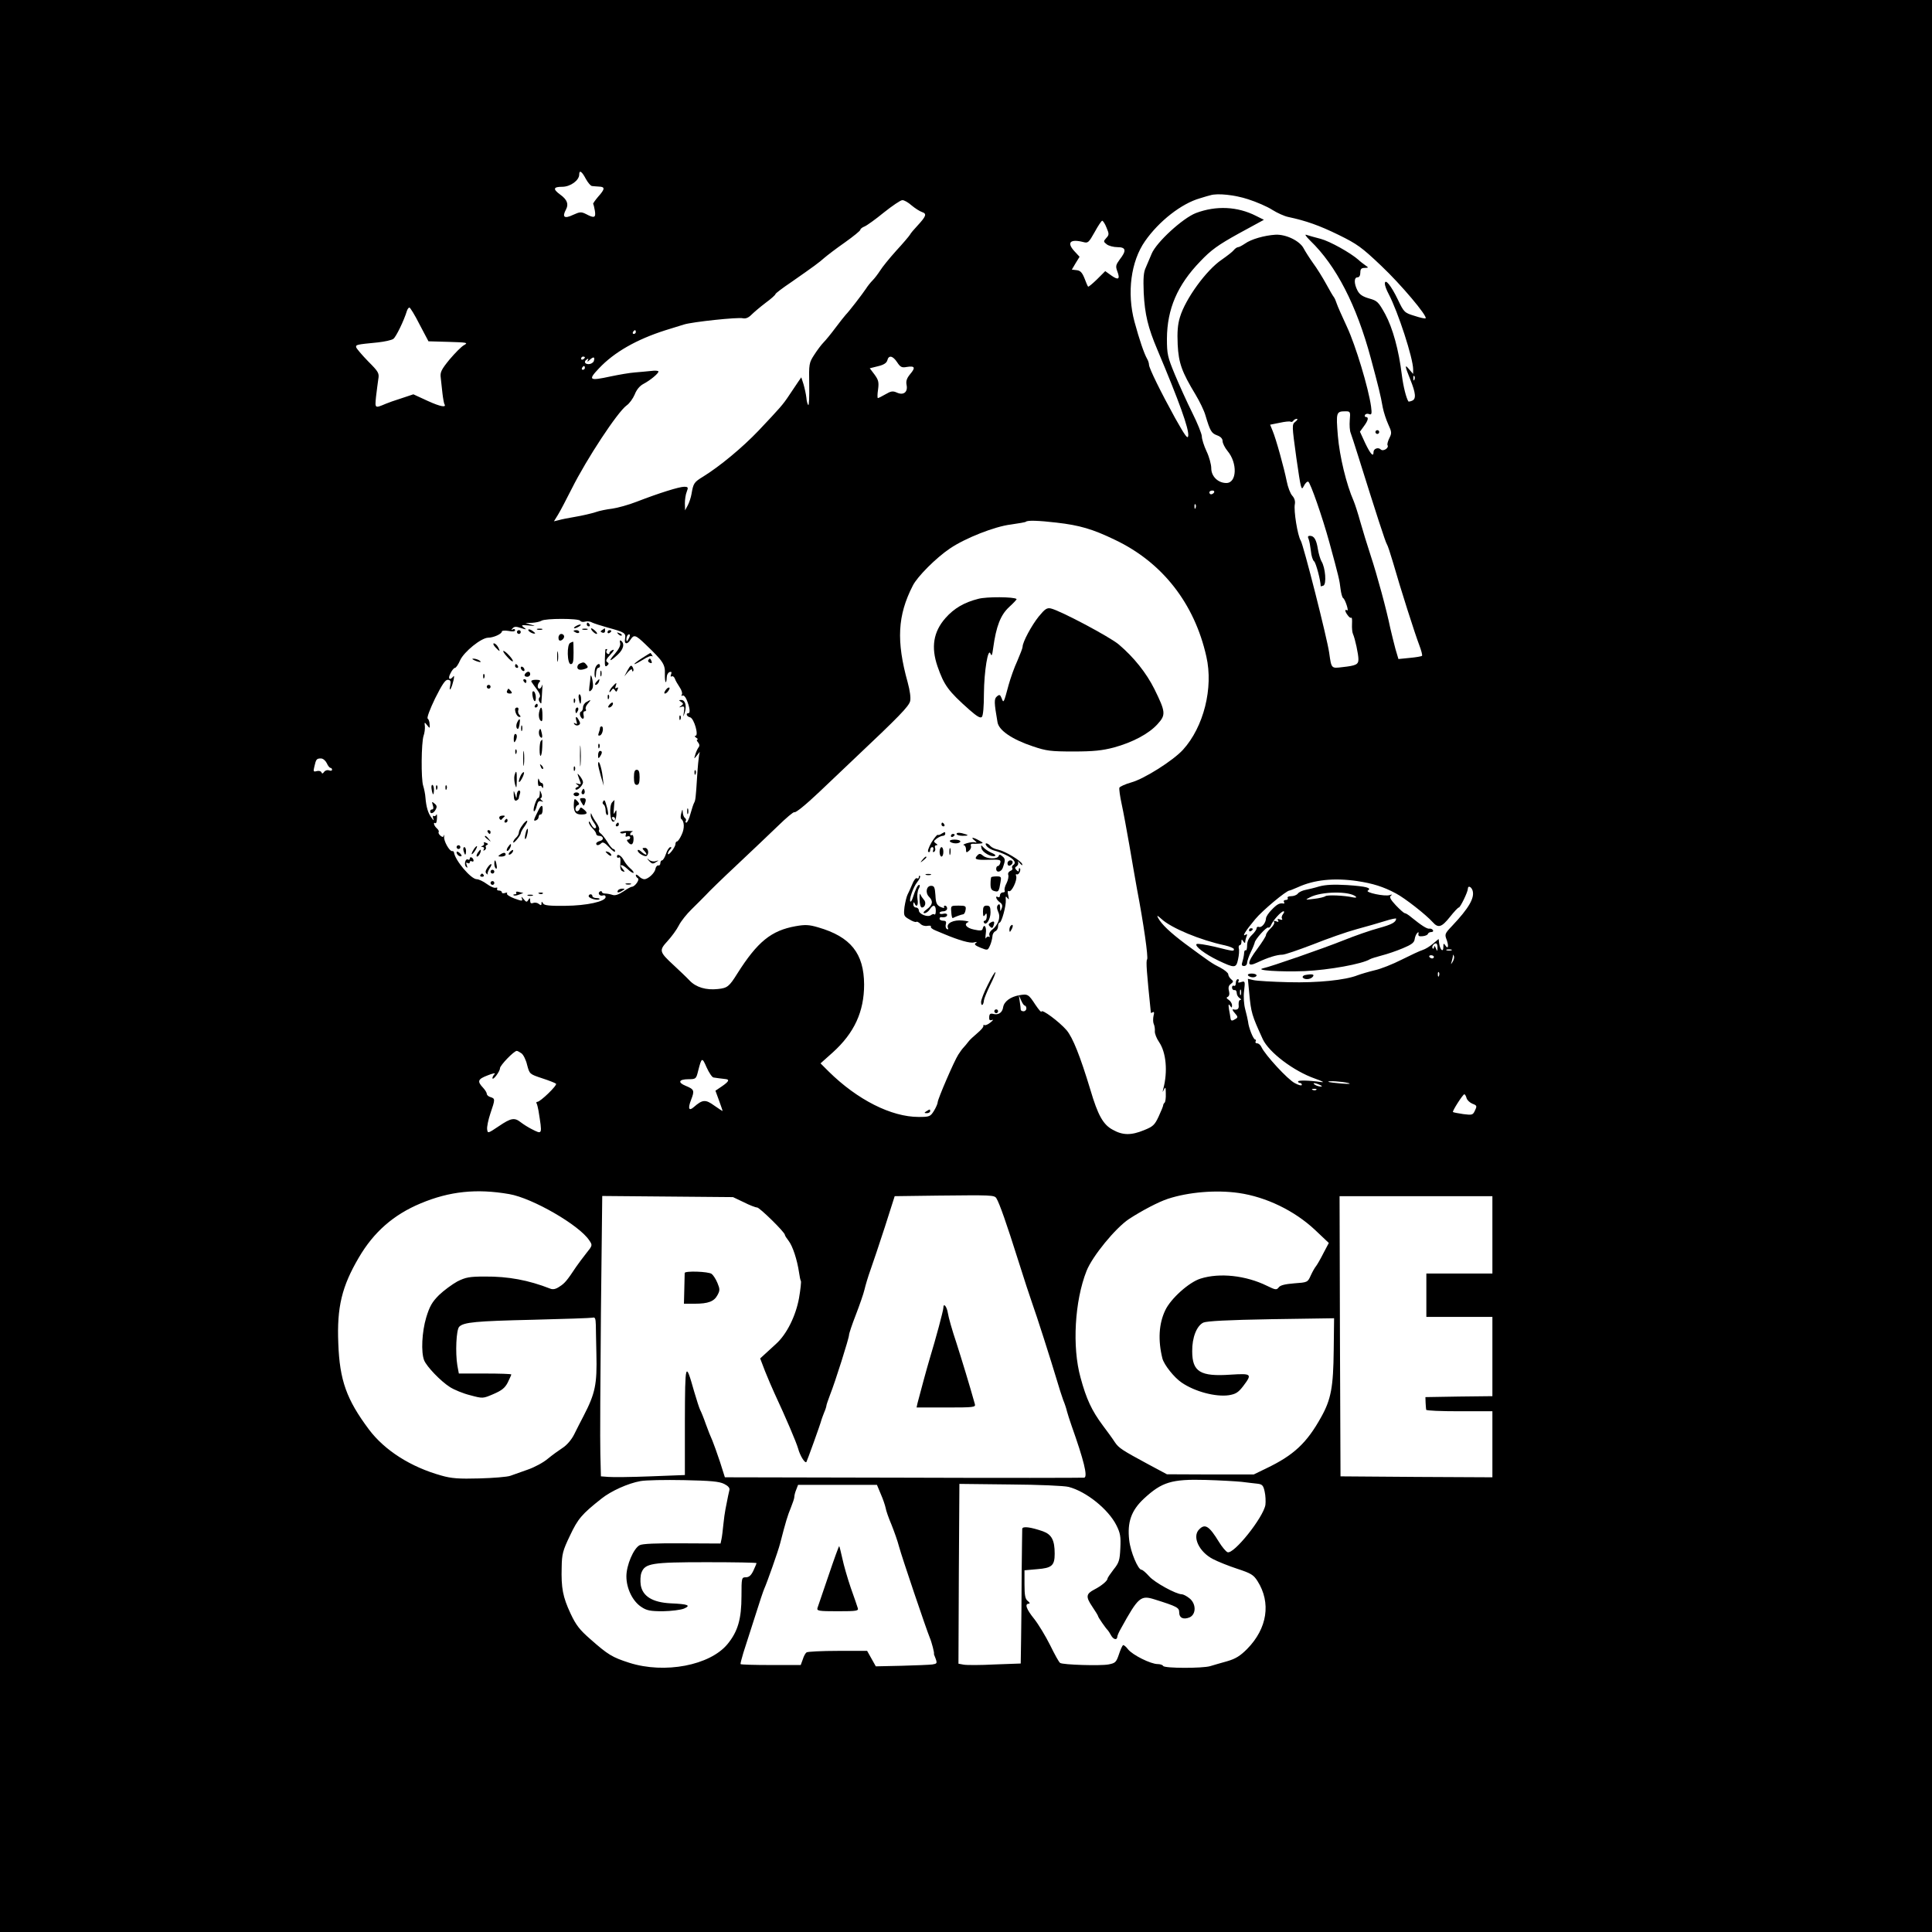 <?xml version="1.0" standalone="no"?>
<!DOCTYPE svg PUBLIC "-//W3C//DTD SVG 20010904//EN"
 "http://www.w3.org/TR/2001/REC-SVG-20010904/DTD/svg10.dtd">
<svg version="1.0" xmlns="http://www.w3.org/2000/svg"
 width="1024pt" height="1024pt" viewBox="0 0 1024 1024"
 preserveAspectRatio="xMidYMid meet">

<g transform="translate(0,1024) scale(0.1,-0.1)"
fill="#000000" stroke="none">
<path d="M0 5120 l0 -5120 5120 0 5120 0 0 5120 0 5120 -5120 0 -5120 0 0
-5120z m3105 4172 c11 -20 26 -38 33 -38 6 -1 23 -2 37 -3 33 -1 32 -13 -5
-54 -16 -19 -28 -36 -26 -38 2 -2 6 -19 9 -36 6 -37 -3 -41 -46 -18 -26 13
-33 13 -70 -4 -46 -22 -59 -12 -37 29 15 28 6 52 -30 78 -41 30 -38 42 10 42
43 0 90 34 90 65 0 26 14 17 35 -23z m3510 -108 c44 -14 102 -39 128 -56 27
-17 65 -34 85 -38 94 -20 165 -45 267 -95 98 -48 123 -66 226 -164 105 -99
246 -267 235 -278 -2 -3 -29 3 -59 13 -53 16 -56 19 -88 86 -36 75 -69 115
-69 84 0 -9 9 -34 20 -54 50 -95 130 -341 130 -400 l0 -24 -20 23 c-26 32 -25
21 5 -53 29 -72 32 -103 9 -112 -9 -4 -18 -5 -19 -4 -12 19 -27 78 -35 141
-16 131 -48 248 -88 322 -36 65 -42 71 -85 83 -35 10 -51 21 -62 42 -19 37
-19 70 0 70 9 0 15 9 15 25 0 19 5 25 23 25 22 1 22 1 2 15 -11 8 -27 20 -35
28 -42 37 -151 98 -200 111 -30 8 -64 17 -75 21 -12 5 -4 -7 20 -31 137 -132
245 -341 321 -624 40 -149 51 -192 63 -260 5 -25 18 -65 29 -89 19 -41 19 -47
6 -73 -8 -16 -12 -32 -10 -37 10 -15 -23 -36 -36 -23 -13 13 -38 4 -38 -14 0
-29 -16 -11 -44 47 l-28 61 21 29 c23 31 27 49 10 49 -5 0 -7 5 -4 11 4 6 14
8 22 4 13 -5 15 2 10 40 -14 100 -82 324 -127 421 -26 56 -51 112 -55 125 -4
13 -11 29 -15 34 -5 6 -23 37 -41 70 -18 33 -49 83 -69 110 -20 28 -42 63 -50
78 -20 40 -94 76 -150 73 -60 -4 -129 -24 -161 -47 -15 -10 -31 -19 -37 -19
-5 0 -16 -7 -23 -16 -7 -9 -36 -31 -63 -50 -82 -55 -193 -208 -222 -305 -12
-39 -15 -79 -12 -145 5 -99 22 -145 95 -266 21 -35 45 -84 52 -109 25 -84 32
-95 61 -106 20 -7 30 -18 30 -31 0 -11 12 -35 26 -52 54 -64 50 -170 -6 -170
-44 0 -80 35 -80 78 0 20 -11 61 -25 90 -14 30 -25 65 -25 79 0 13 -23 70 -51
126 -28 56 -69 147 -92 202 -38 92 -42 107 -42 190 1 157 55 284 177 410 57
60 93 86 203 147 l134 73 -42 21 c-99 50 -211 55 -318 15 -70 -27 -210 -155
-235 -216 -9 -22 -23 -55 -31 -73 -12 -25 -14 -56 -11 -135 6 -113 22 -182 73
-302 115 -273 167 -418 163 -454 -2 -21 -15 -4 -70 94 -76 138 -138 264 -138
282 0 7 -4 21 -10 31 -16 28 -41 101 -67 197 -41 153 -19 320 56 427 74 106
193 199 291 227 25 8 50 15 55 16 38 12 130 2 200 -21z m-1783 -33 c18 -15 43
-31 55 -35 27 -9 22 -22 -26 -74 -17 -18 -34 -38 -38 -46 -4 -7 -37 -46 -73
-85 -36 -40 -74 -87 -85 -105 -11 -17 -29 -41 -40 -52 -11 -11 -27 -31 -35
-44 -20 -30 -90 -121 -108 -139 -7 -8 -32 -39 -55 -70 -23 -31 -51 -65 -62
-76 -11 -11 -33 -40 -49 -65 -28 -43 -29 -48 -27 -160 1 -63 -1 -111 -5 -107
-4 4 -9 22 -10 39 -2 18 -9 50 -15 71 l-12 37 -16 -23 c-9 -13 -30 -44 -47
-70 -35 -53 -48 -67 -164 -190 -85 -89 -204 -188 -293 -243 -49 -30 -52 -35
-62 -93 -3 -18 -12 -45 -20 -60 l-14 -26 -1 37 c0 20 4 48 10 62 9 23 7 26
-14 26 -26 0 -132 -33 -251 -79 -43 -17 -102 -33 -130 -37 -27 -3 -68 -11 -90
-19 -22 -7 -69 -18 -105 -24 -36 -6 -76 -14 -89 -18 l-25 -6 21 34 c12 19 44
81 73 138 80 160 243 407 291 442 15 10 34 37 43 58 10 26 27 46 46 56 36 19
80 55 80 66 0 4 -17 6 -38 3 -21 -2 -60 -6 -87 -8 -28 -2 -85 -12 -128 -21
-115 -25 -122 -20 -62 43 81 86 200 153 350 201 39 12 84 26 100 31 44 14 289
40 313 33 14 -3 29 3 44 18 13 13 47 42 76 64 29 21 52 42 52 46 0 4 37 32 83
63 122 85 149 105 177 130 14 12 62 49 108 81 45 32 82 62 82 67 0 5 10 13 23
18 12 5 58 38 102 74 44 35 88 65 97 65 10 1 32 -12 50 -28z m1033 -118 c14
-33 14 -38 -2 -55 -15 -17 -15 -19 3 -33 10 -8 36 -15 57 -15 45 0 49 -18 12
-65 -21 -29 -23 -36 -13 -63 16 -42 6 -49 -32 -22 l-32 23 -44 -44 c-24 -23
-45 -41 -47 -38 -2 2 -11 22 -19 44 -12 30 -22 41 -41 43 l-26 3 20 34 21 34
-26 28 c-44 47 -25 68 46 50 25 -7 29 -2 60 53 18 33 36 60 40 60 4 0 15 -16
23 -37z m-3641 -513 l47 -89 107 -3 c97 -3 105 -4 82 -17 -14 -7 -48 -42 -77
-76 -44 -54 -51 -68 -47 -97 2 -18 6 -55 9 -82 3 -27 8 -52 10 -57 14 -21 -20
-15 -88 16 l-76 35 -63 -21 c-35 -11 -72 -24 -83 -29 -59 -25 -58 -25 -52 37
4 32 9 74 12 93 6 32 1 40 -54 95 -33 34 -61 67 -63 74 -3 14 1 15 114 26 36
4 74 12 83 19 14 10 56 96 72 149 3 9 9 17 13 17 4 0 29 -40 54 -90z m1146
-40 c0 -5 -5 -10 -11 -10 -5 0 -7 5 -4 10 3 6 8 10 11 10 2 0 4 -4 4 -10z
m-270 -134 c0 -3 -4 -8 -10 -11 -5 -3 -10 -1 -10 4 0 6 5 11 10 11 6 0 10 -2
10 -4z m47 -21 c-4 -8 -16 -15 -27 -15 -22 0 -27 15 -8 26 7 5 8 2 3 -7 -4 -8
0 -7 10 3 21 20 30 17 22 -7z m1608 -5 c17 -26 25 -30 51 -25 43 7 48 -3 18
-38 -18 -22 -23 -37 -19 -57 8 -38 -16 -57 -51 -41 -22 10 -32 8 -61 -9 -19
-11 -37 -20 -40 -20 -3 0 -3 21 1 46 5 39 2 50 -19 79 l-25 33 44 11 c30 7 45
17 49 31 7 29 29 25 52 -10z m-1655 -30 c0 -5 -5 -10 -11 -10 -5 0 -7 5 -4 10
3 6 8 10 11 10 2 0 4 -4 4 -10z m4397 -62 c-3 -8 -6 -5 -6 6 -1 11 2 17 5 13
3 -3 4 -12 1 -19z m-343 -215 c-2 -27 0 -57 5 -68 4 -11 22 -65 39 -120 97
-310 146 -461 153 -470 4 -5 18 -48 32 -95 39 -137 117 -381 139 -438 11 -29
18 -55 15 -58 -3 -3 -32 -8 -65 -11 l-60 -6 -16 54 c-8 30 -20 79 -27 109 -20
98 -70 282 -104 385 -18 55 -43 136 -55 179 -12 44 -28 93 -35 110 -39 88 -75
238 -84 346 -10 124 -9 130 40 130 26 0 27 -2 23 -47z m-288 -8 c-19 -15 -19
-17 5 -192 24 -165 26 -176 39 -150 7 15 18 26 24 24 11 -4 75 -187 112 -322
50 -183 54 -201 59 -245 3 -24 9 -47 14 -50 11 -7 32 -72 21 -65 -14 9 -12 -7
4 -27 7 -10 15 -15 18 -12 4 3 5 -12 4 -33 -1 -21 1 -45 5 -53 11 -24 29 -108
29 -134 0 -28 -12 -34 -85 -42 -59 -7 -58 -9 -70 76 -11 78 -137 574 -151 595
-16 25 -38 158 -31 193 3 16 -2 32 -14 45 -10 11 -23 45 -29 76 -14 70 -57
226 -75 268 l-13 32 50 10 c27 6 53 9 58 6 5 -3 11 -1 15 5 3 5 12 10 18 10 7
0 3 -7 -7 -15z m-431 -375 c-3 -5 -10 -10 -16 -10 -5 0 -9 5 -9 10 0 6 7 10
16 10 8 0 12 -4 9 -10z m-98 -82 c-3 -8 -6 -5 -6 6 -1 11 2 17 5 13 3 -3 4
-12 1 -19z m-737 -78 c122 -14 191 -34 309 -91 251 -119 422 -337 485 -619 38
-166 -14 -373 -124 -494 -52 -57 -205 -154 -274 -173 -32 -9 -60 -22 -63 -28
-2 -7 3 -45 12 -86 9 -41 27 -139 41 -219 13 -80 32 -183 40 -230 36 -188 61
-366 54 -375 -7 -8 -2 -70 20 -283 0 -2 5 0 10 3 7 4 9 -2 4 -19 -3 -14 -3
-34 1 -43 5 -10 7 -28 6 -39 -1 -12 9 -38 23 -58 37 -55 46 -155 22 -246 -5
-21 -5 -22 3 -5 8 16 10 13 10 -21 1 -22 -2 -44 -6 -48 -5 -4 -8 -11 -8 -15 0
-4 -11 -31 -24 -59 -21 -45 -30 -53 -77 -72 -68 -28 -113 -28 -166 2 -51 27
-79 77 -119 213 -54 178 -93 276 -126 315 -39 45 -133 115 -133 98 0 -6 -14
10 -31 35 -38 58 -41 60 -87 52 -46 -8 -80 -33 -85 -63 -4 -29 -25 -43 -52
-36 -16 4 -21 0 -22 -16 -1 -16 2 -20 15 -16 9 4 6 -2 -8 -13 -13 -11 -28 -17
-32 -14 -5 2 -7 0 -6 -5 2 -5 -13 -22 -32 -38 -19 -16 -41 -36 -48 -46 -7 -9
-18 -23 -25 -30 -7 -7 -19 -24 -28 -38 -22 -34 -109 -236 -109 -252 0 -7 -9
-28 -20 -46 -19 -30 -23 -32 -81 -32 -145 0 -325 91 -477 241 l-43 43 65 58
c114 103 166 216 166 360 -1 165 -71 253 -244 303 -48 14 -68 15 -119 6 -129
-23 -202 -82 -309 -251 -43 -69 -53 -77 -103 -82 -62 -7 -116 9 -150 45 -17
18 -54 53 -83 80 -78 72 -80 79 -34 129 22 24 49 61 60 83 11 22 42 61 68 86
27 26 60 60 75 75 14 16 88 88 164 159 76 72 175 165 218 207 44 43 83 76 87
73 7 -4 58 37 132 107 19 18 99 94 179 170 247 233 296 284 303 312 4 17 -1
55 -13 99 -61 219 -54 355 27 513 24 48 124 148 197 197 81 55 238 117 323
127 41 6 78 12 80 15 8 8 68 6 162 -5z m-2525 -520 c4 -6 15 -8 25 -5 10 3 27
2 37 -4 10 -5 47 -17 83 -27 91 -25 98 -29 93 -59 -6 -30 12 -33 29 -5 18 28
27 25 78 -24 96 -92 106 -107 104 -159 -1 -46 8 -60 10 -16 0 12 7 24 15 27
10 3 12 0 8 -12 -4 -10 -3 -15 3 -11 6 3 13 -2 17 -12 3 -10 15 -30 25 -45 11
-16 16 -33 12 -39 -4 -7 -3 -9 3 -6 6 4 16 -6 22 -21 17 -40 21 -72 10 -72
-16 0 -10 -18 9 -22 21 -6 47 -98 28 -98 -6 0 -4 -5 4 -10 8 -5 11 -10 6 -10
-5 0 -3 -7 4 -15 8 -10 9 -19 2 -27 -5 -7 -13 -24 -17 -38 -7 -24 -7 -24 8 -5
l16 20 -4 -20 c-2 -11 -7 -60 -10 -110 -7 -114 -9 -128 -16 -140 -3 -5 -12
-31 -19 -57 -7 -27 -17 -48 -22 -48 -5 0 -7 4 -3 9 3 5 1 12 -5 16 -5 3 -10
16 -11 28 -1 20 -2 20 -8 -3 -4 -14 -4 -27 -1 -30 18 -13 19 -51 3 -84 -9 -20
-20 -36 -25 -36 -4 0 -8 -6 -8 -14 0 -16 -39 -66 -40 -51 0 6 5 16 12 23 8 8
9 12 1 12 -6 0 -17 -16 -23 -35 -6 -19 -16 -35 -21 -35 -5 0 -9 -7 -9 -15 0
-8 -5 -14 -11 -12 -6 1 -13 -7 -15 -18 -3 -22 -39 -55 -59 -55 -8 0 -21 7 -29
16 -9 8 -16 11 -16 5 0 -5 5 -13 11 -16 11 -7 -16 -45 -32 -45 -5 0 -25 -11
-45 -25 -26 -17 -44 -23 -58 -18 -12 4 -29 7 -38 7 -10 0 -18 4 -18 9 0 4 -5
5 -10 2 -15 -9 -1 -27 16 -21 8 3 14 -1 14 -8 0 -24 -99 -46 -214 -47 -82 -1
-111 2 -117 12 -7 12 -9 12 -9 0 0 -10 -3 -11 -14 -2 -7 6 -21 9 -30 5 -11 -4
-16 -1 -16 12 0 16 -2 17 -10 4 -8 -13 -11 -12 -25 5 -11 14 -13 15 -9 3 5
-15 2 -15 -40 0 -24 9 -42 21 -39 26 4 5 -1 7 -10 3 -10 -3 -17 -2 -17 3 0 6
-7 10 -16 10 -8 0 -12 4 -9 10 3 5 0 7 -7 5 -8 -3 -29 6 -48 20 -19 14 -43 25
-53 25 -31 0 -116 101 -121 143 -1 4 -5 7 -10 6 -14 -1 -45 54 -42 76 2 11 1
14 -1 7 -4 -10 -8 -10 -19 -1 -7 6 -12 15 -9 19 3 4 -2 13 -10 20 -15 13 -21
35 -7 27 4 -3 7 9 8 26 1 18 -1 26 -3 19 -3 -6 -9 -10 -14 -7 -5 4 -6 -2 -3
-12 5 -14 3 -14 -9 3 -18 23 -28 57 -32 106 -1 18 -7 47 -12 63 -12 36 -10
229 2 265 5 14 8 36 7 50 -3 24 -2 24 12 6 14 -18 15 -17 13 5 0 13 -5 27 -10
30 -6 4 12 51 39 107 37 74 54 99 67 99 15 -1 18 -7 13 -32 -4 -19 -3 -24 3
-15 11 20 24 78 14 65 -19 -24 -31 -13 -16 15 8 17 19 30 24 30 6 0 18 18 28
41 21 45 111 118 148 119 28 0 73 20 73 33 0 5 15 6 35 3 23 -5 35 -3 35 4 0
6 -6 8 -12 4 -10 -5 -10 -4 -1 6 9 10 19 10 45 1 29 -9 31 -9 15 3 -17 13 -14
14 25 11 37 -4 39 -3 13 4 l-30 9 35 1 c19 1 42 6 50 11 20 13 197 13 205 0z
m256 -97 c-8 -15 -10 -15 -11 -2 0 17 10 32 18 25 2 -3 -1 -13 -7 -23z m-1599
-658 c6 -14 15 -25 20 -25 4 0 8 -4 8 -10 0 -5 -7 -7 -16 -3 -9 3 -20 0 -26
-8 -7 -10 -11 -11 -14 -3 -3 7 -14 10 -25 7 -18 -5 -19 -2 -13 23 9 40 12 44
35 44 11 0 24 -11 31 -25z m5462 -625 c81 -12 139 -30 204 -65 48 -25 160
-113 195 -152 30 -34 48 -28 92 27 22 28 43 50 47 50 8 0 48 83 48 99 0 19 18
12 25 -9 12 -39 -20 -94 -109 -188 -38 -40 -40 -44 -28 -74 12 -34 7 -52 -8
-28 -8 12 -10 10 -10 -10 0 -30 -17 -15 -22 19 l-3 24 -30 -25 c-16 -14 -41
-29 -54 -33 -14 -4 -63 -27 -111 -51 -47 -24 -112 -50 -145 -57 -33 -8 -73
-20 -89 -26 -65 -26 -212 -41 -366 -37 -85 2 -169 7 -186 11 l-30 7 7 -74 c10
-107 14 -119 72 -246 33 -70 163 -169 277 -209 42 -15 53 -21 30 -18 -61 9
-120 10 -120 3 0 -5 5 -8 10 -8 6 0 10 -5 10 -10 0 -6 -17 -2 -37 9 -37 18
-158 150 -177 191 -5 11 -15 20 -23 20 -8 0 -11 5 -8 10 3 6 2 10 -2 10 -10 0
-35 63 -38 95 -2 11 -8 40 -15 65 -7 26 -10 67 -6 98 6 51 5 53 -15 47 -15 -5
-19 -4 -15 4 4 6 2 11 -3 11 -6 0 -11 -9 -11 -21 0 -11 -4 -17 -10 -14 -5 3
-10 -1 -10 -9 0 -9 6 -15 13 -14 6 2 12 -5 12 -15 0 -10 7 -22 15 -27 8 -5 10
-10 4 -10 -6 0 -10 -11 -9 -25 3 -23 -5 -30 -30 -25 -5 1 -1 -8 10 -20 16 -18
17 -23 5 -30 -20 -13 -26 -12 -28 3 -1 6 -4 28 -8 47 -4 26 -3 31 5 20 9 -13
11 -13 11 2 0 9 -8 22 -17 28 -13 8 -14 13 -6 16 8 4 11 15 7 31 -5 18 -2 30
10 38 14 11 15 14 1 25 -8 7 -15 19 -15 26 0 7 -19 23 -42 35 -44 22 -55 30
-188 128 -77 58 -123 101 -142 136 -8 15 -4 14 18 -6 52 -48 205 -112 337
-140 26 -6 47 -15 47 -20 0 -12 -2 -12 -102 13 -49 11 -91 18 -96 14 -11 -11
45 -53 113 -86 90 -43 97 -42 107 5 5 22 7 48 4 58 -2 9 0 17 5 17 5 0 9 8 9
18 0 14 2 15 10 2 6 -9 10 -10 10 -3 0 6 3 19 7 29 5 12 3 15 -6 9 -20 -12 1
22 52 83 38 46 165 152 182 152 3 0 22 8 43 17 87 40 191 51 316 33z m425
-352 c0 -22 -1 -22 -9 -3 -5 12 -9 14 -9 6 -1 -8 -4 -12 -7 -8 -8 7 4 27 17
27 5 0 9 -10 8 -22z m74 -15 c-7 -2 -19 -2 -25 0 -7 3 -2 5 12 5 14 0 19 -2
13 -5z m-93 -35 c0 -4 -4 -8 -9 -8 -6 0 -12 4 -15 8 -3 5 1 9 9 9 8 0 15 -4
15 -9z m100 -25 c-11 -17 -11 -17 -6 0 3 10 6 24 7 30 0 9 2 9 5 0 3 -7 0 -20
-6 -30z m-73 -75 c-3 -8 -6 -5 -6 6 -1 11 2 17 5 13 3 -3 4 -12 1 -19z m-1050
-100 c-3 -7 -5 -2 -5 12 0 14 2 19 5 13 2 -7 2 -19 0 -25z m-1145 -58 c4 0 8
-7 8 -15 0 -8 -7 -15 -15 -15 -8 0 -15 4 -15 9 0 5 -2 24 -5 42 l-5 34 12 -27
c7 -16 15 -28 20 -28z m-2668 -253 c10 -7 24 -35 30 -62 13 -48 13 -48 79 -70
37 -12 70 -25 74 -29 8 -8 -83 -96 -99 -96 -5 0 -7 -4 -4 -8 3 -5 7 -22 10
-38 21 -131 22 -128 -37 -98 -18 9 -43 25 -56 35 -34 27 -52 24 -117 -20 -58
-39 -59 -39 -62 -17 -2 13 6 51 17 84 26 76 26 79 1 87 -11 3 -20 11 -20 18 0
6 -9 20 -19 31 -33 35 -29 46 23 66 27 11 44 14 38 8 -7 -7 -12 -17 -12 -22 1
-17 40 35 40 52 0 15 74 92 89 92 4 0 15 -6 25 -13z m1018 -128 c7 -1 20 -3
28 -4 8 -1 23 -3 33 -4 26 -2 21 -13 -17 -39 l-34 -23 19 -52 c10 -28 19 -53
19 -55 0 -2 -20 11 -44 28 -47 34 -62 33 -109 -8 -26 -23 -32 -7 -14 39 19 49
17 55 -29 74 -44 18 -36 35 16 35 38 0 40 2 50 43 19 74 21 75 45 20 13 -29
30 -54 37 -54z m3363 -29 c19 -5 6 -6 -35 -3 -36 3 -67 7 -69 9 -8 7 73 2 104
-6z m-150 -10 c13 -6 15 -9 5 -9 -8 0 -22 4 -30 9 -18 12 -2 12 25 0z m-18
-26 c-3 -3 -12 -4 -19 -1 -8 3 -5 6 6 6 11 1 17 -2 13 -5z m796 -44 c3 -11 17
-24 31 -30 24 -9 25 -12 14 -35 -11 -25 -15 -26 -62 -20 -28 4 -53 9 -55 11
-5 4 52 93 60 94 4 0 9 -9 12 -20z m-5074 -509 c123 -21 372 -165 424 -245 18
-26 18 -27 -16 -69 -18 -23 -42 -55 -53 -71 -49 -74 -61 -88 -88 -105 -20 -14
-35 -17 -50 -11 -115 45 -222 65 -346 64 -82 0 -102 -4 -146 -26 -27 -15 -71
-47 -97 -72 -37 -37 -50 -60 -68 -119 -23 -77 -28 -184 -11 -227 14 -34 88
-111 137 -142 22 -14 70 -34 107 -43 67 -18 67 -18 123 6 44 19 61 32 76 61
10 21 19 40 19 43 0 3 -63 5 -139 5 l-139 0 -8 43 c-11 67 -6 189 10 205 24
24 87 30 391 37 165 4 307 9 316 11 13 4 16 -4 17 -38 0 -24 2 -92 3 -153 4
-163 -6 -210 -68 -330 -14 -27 -37 -71 -50 -98 -14 -28 -39 -57 -61 -71 -20
-13 -56 -39 -79 -58 -22 -19 -70 -45 -105 -57 -34 -12 -76 -27 -93 -33 -16 -6
-91 -12 -165 -14 -107 -3 -148 0 -200 15 -162 45 -301 133 -385 245 -118 158
-155 260 -162 456 -8 192 19 302 109 455 79 135 184 227 328 287 153 64 296
79 469 49z m3866 6 c146 -21 296 -94 404 -195 l74 -70 -28 -53 c-15 -30 -33
-61 -39 -69 -7 -8 -20 -31 -29 -51 -16 -36 -18 -36 -87 -41 -49 -4 -75 -10
-83 -22 -11 -14 -17 -13 -62 9 -112 55 -251 70 -352 38 -61 -19 -158 -106
-187 -168 -34 -71 -39 -159 -15 -255 9 -34 62 -101 102 -128 70 -48 180 -77
250 -67 36 6 50 14 76 48 49 65 46 68 -67 61 -160 -11 -203 15 -203 124 -1 73
24 135 59 152 19 8 127 14 360 18 l333 5 -2 -169 c-2 -195 -14 -261 -66 -354
-77 -139 -146 -203 -292 -273 l-66 -32 -230 0 -230 1 -99 53 c-139 75 -156 86
-177 117 -10 16 -39 56 -64 89 -58 78 -87 139 -118 254 -45 162 -31 406 32
565 31 78 153 227 225 275 69 45 157 91 206 107 110 36 256 48 375 31z m-1284
-28 c16 -25 56 -140 114 -324 31 -99 65 -202 75 -230 24 -66 102 -311 130
-405 12 -41 28 -91 35 -110 8 -19 17 -46 20 -60 4 -14 14 -47 24 -75 66 -186
87 -271 68 -277 -7 -1 -438 -2 -959 0 l-946 2 -26 82 c-15 45 -33 95 -40 112
-8 17 -24 57 -35 88 -11 32 -25 66 -30 75 -5 10 -19 54 -32 98 -46 163 -48
157 -49 -156 l0 -287 -182 -7 c-101 -4 -201 -5 -223 -3 l-40 3 -3 120 c-2 66
0 400 3 743 l7 623 347 -3 346 -3 57 -27 c31 -16 63 -28 71 -28 13 0 147 -131
147 -145 0 -4 9 -18 20 -32 21 -27 45 -99 55 -167 3 -21 7 -42 10 -46 2 -4 -2
-44 -10 -90 -17 -94 -65 -192 -122 -243 -19 -18 -46 -42 -60 -55 l-24 -22 26
-68 c15 -37 37 -89 50 -117 62 -133 115 -258 125 -292 10 -38 36 -80 44 -72 3
4 74 199 80 224 2 6 8 23 14 38 7 16 12 32 12 36 0 5 9 30 19 57 28 70 101
302 101 318 0 8 16 56 36 107 20 52 41 112 46 134 5 22 19 69 32 105 13 36 47
138 76 227 l52 163 227 3 c286 3 301 3 312 -14z m2629 -194 l0 -205 -175 0
-175 0 0 -115 0 -115 175 0 175 0 0 -210 0 -210 -177 -2 -178 -3 1 -30 c1 -16
2 -33 3 -37 1 -5 80 -8 176 -8 l175 0 0 -175 0 -175 -402 2 -403 3 -3 743 -2
742 405 0 405 0 0 -205z m-4072 -1320 c22 -11 31 -22 28 -33 -4 -16 -7 -30
-21 -102 -3 -14 -8 -50 -11 -80 -3 -30 -7 -65 -10 -78 l-5 -23 -204 1 c-136 1
-211 -2 -225 -10 -32 -17 -70 -106 -70 -165 0 -64 33 -132 79 -162 28 -19 47
-23 115 -23 45 1 94 7 111 14 39 17 23 24 -71 28 -95 5 -148 37 -158 97 -3 22
-2 51 4 66 19 49 54 55 345 55 146 0 265 -2 265 -5 0 -2 -8 -20 -17 -40 -12
-25 -23 -35 -40 -35 -22 0 -23 -2 -23 -99 0 -122 -19 -188 -74 -255 -93 -113
-333 -159 -521 -99 -90 29 -112 42 -207 126 -55 48 -75 73 -104 135 -41 88
-50 135 -47 245 1 70 6 89 44 168 42 89 62 113 167 196 50 40 140 81 207 93
27 5 131 7 230 5 143 -3 187 -7 213 -20z m2742 11 c30 -4 68 -8 85 -10 25 -3
31 -9 38 -42 5 -21 6 -53 4 -70 -11 -67 -168 -264 -201 -251 -9 4 -29 28 -45
54 -52 85 -74 99 -105 67 -39 -38 -1 -120 74 -158 25 -13 82 -36 128 -51 73
-24 86 -32 107 -65 73 -115 52 -251 -55 -360 -37 -37 -61 -52 -106 -65 -33 -9
-73 -21 -90 -26 -41 -12 -241 -12 -249 1 -3 6 -17 10 -29 10 -37 0 -133 48
-157 78 -11 15 -24 25 -27 22 -4 -3 -14 -25 -22 -50 -14 -41 -19 -45 -55 -52
-44 -8 -241 -2 -256 8 -6 3 -29 45 -53 94 -24 48 -62 111 -85 140 -42 52 -51
80 -28 80 7 1 5 6 -5 14 -14 10 -18 29 -18 88 l0 75 67 6 c78 6 93 19 93 82 0
72 -16 102 -63 119 -64 22 -107 28 -109 13 0 -6 -2 -111 -3 -232 0 -121 -2
-279 -3 -351 l-2 -131 -138 -5 c-76 -4 -150 -4 -165 -1 l-27 5 2 477 3 476
269 -3 c152 -1 287 -7 310 -13 93 -24 210 -118 253 -203 21 -42 24 -60 21
-122 -3 -64 -7 -77 -36 -113 -17 -22 -32 -44 -32 -48 0 -12 -33 -39 -70 -58
-44 -23 -46 -38 -11 -90 17 -25 31 -48 31 -51 0 -6 42 -66 51 -74 3 -3 11 -15
18 -28 12 -22 32 -27 33 -7 0 6 9 26 20 45 91 165 104 176 177 153 121 -38
131 -44 131 -69 0 -30 23 -40 56 -26 35 17 34 73 -2 101 -15 12 -33 21 -40 21
-31 0 -145 63 -173 95 -17 19 -35 35 -41 35 -18 0 -58 94 -65 157 -11 95 11
157 77 219 96 89 147 105 328 100 74 -2 160 -7 190 -10z m-1912 -64 c12 -27
23 -60 26 -74 2 -14 16 -54 31 -89 14 -35 33 -88 40 -116 15 -56 145 -440 163
-483 10 -23 26 -85 22 -85 -1 0 3 -12 9 -26 9 -25 7 -27 -17 -31 -15 -2 -89
-5 -164 -7 l-136 -3 -23 41 -23 41 -155 0 c-86 0 -161 -4 -166 -8 -6 -4 -15
-20 -20 -37 l-11 -30 -158 0 c-87 0 -159 2 -161 5 -1 3 6 30 15 60 10 30 37
116 61 190 23 74 46 142 50 150 13 28 73 197 84 240 29 113 40 149 56 187 10
25 19 51 19 58 0 8 4 25 10 39 l10 26 209 0 209 0 20 -48z"/>
<path d="M7290 7950 c0 -5 5 -10 10 -10 6 0 10 5 10 10 0 6 -4 10 -10 10 -5 0
-10 -4 -10 -10z"/>
<path d="M6936 7383 c4 -10 9 -38 12 -63 2 -25 10 -50 17 -55 10 -8 35 -103
35 -132 0 -1 6 0 14 3 18 7 11 96 -10 129 -6 11 -15 40 -19 65 -8 50 -20 70
-42 70 -11 0 -13 -5 -7 -17z"/>
<path d="M5185 7066 c-75 -19 -128 -50 -174 -102 -64 -73 -77 -154 -42 -256
35 -100 56 -130 170 -231 39 -34 57 -45 65 -37 7 7 11 57 11 123 1 120 22 248
35 212 6 -15 9 -8 14 30 16 116 39 175 84 217 24 22 42 41 40 43 -12 12 -160
13 -203 1z"/>
<path d="M5506 6973 c-38 -47 -86 -136 -86 -161 0 -7 -13 -40 -28 -75 -16 -34
-36 -91 -46 -127 -26 -97 -27 -99 -37 -71 -8 20 -12 21 -25 10 -16 -13 -15
-33 3 -137 7 -43 77 -91 188 -128 71 -24 94 -27 215 -27 105 0 152 5 213 21
100 27 188 74 233 125 44 48 42 64 -17 184 -43 86 -108 168 -189 237 -47 40
-311 180 -360 191 -21 5 -32 -3 -64 -42z"/>
<path d="M4990 5870 c0 -5 5 -10 11 -10 5 0 7 5 4 10 -3 6 -8 10 -11 10 -2 0
-4 -4 -4 -10z"/>
<path d="M4990 5821 c-8 -6 -17 -8 -20 -6 -3 2 -18 -16 -33 -40 -14 -25 -22
-47 -17 -50 6 -4 10 1 10 9 0 9 5 16 11 16 6 0 8 -7 5 -16 -3 -9 -2 -12 5 -9
6 4 8 13 5 21 -3 8 0 14 7 14 8 0 7 4 -3 10 -13 9 -12 12 4 25 11 8 26 15 33
15 7 0 13 5 13 10 0 12 -1 12 -20 1z"/>
<path d="M5070 5820 c0 -5 14 -10 32 -10 36 0 35 4 -4 14 -17 4 -28 2 -28 -4z"/>
<path d="M5040 5809 c0 -5 5 -7 10 -4 6 3 10 8 10 11 0 2 -4 4 -10 4 -5 0 -10
-5 -10 -11z"/>
<path d="M5166 5785 c11 -9 13 -13 4 -10 -8 3 -28 1 -45 -4 -16 -5 -24 -10
-17 -10 6 -1 12 -11 12 -22 0 -18 2 -20 15 -9 9 7 14 19 11 26 -3 8 1 13 12
12 9 -1 26 0 37 1 18 2 18 3 -5 16 -33 19 -49 19 -24 0z"/>
<path d="M5035 5780 c3 -5 17 -10 31 -10 13 0 24 5 24 10 0 6 -14 10 -31 10
-17 0 -28 -4 -24 -10z"/>
<path d="M5230 5755 c6 -8 22 -17 33 -21 87 -25 136 -61 107 -79 -6 -4 -8 -11
-5 -16 4 -5 -1 -12 -10 -15 -9 -4 -14 -13 -11 -21 3 -8 -1 -28 -9 -44 -9 -16
-13 -34 -10 -39 3 -6 -1 -10 -9 -10 -9 0 -16 -7 -16 -16 0 -8 -4 -12 -10 -9
-18 11 -10 -14 9 -27 13 -9 16 -19 10 -33 -7 -18 -8 -18 -8 5 -1 17 -4 21 -11
14 -8 -8 -7 -19 1 -38 14 -29 -1 -70 -34 -95 -10 -7 -16 -20 -13 -28 3 -8 2
-12 -3 -8 -5 3 -12 -1 -15 -7 -3 -7 -4 4 -1 25 5 34 -9 55 -17 24 -2 -10 -13
-11 -45 -4 -41 8 -58 30 -30 40 6 2 -8 6 -31 8 -48 5 -87 -14 -78 -38 4 -8 1
-11 -5 -7 -6 3 -9 15 -6 25 4 14 0 19 -14 19 -10 0 -19 5 -19 10 0 6 3 9 8 9
18 -3 32 2 32 12 0 6 -9 9 -20 6 -11 -3 -20 -1 -20 4 0 5 9 9 20 9 11 0 20 7
20 15 0 8 -5 15 -11 15 -5 0 -8 -4 -5 -9 4 -5 -5 -4 -19 2 -20 10 -25 20 -27
62 -3 42 -6 50 -23 50 -25 0 -32 -37 -11 -58 23 -23 20 -43 -11 -66 -18 -13
-23 -20 -13 -21 8 0 21 9 28 20 17 28 32 25 32 -7 0 -14 -3 -23 -7 -20 -3 4
-12 2 -18 -3 -17 -14 -65 5 -65 25 0 8 -7 15 -15 15 -8 0 -15 8 -14 18 0 10 3
12 6 5 10 -26 22 -12 16 21 -3 18 0 43 6 55 7 11 8 21 3 21 -9 0 -19 -22 -36
-74 -4 -10 -8 -17 -11 -14 -8 8 15 76 36 102 12 15 19 30 15 33 -3 4 -6 1 -6
-6 0 -7 -5 -9 -10 -6 -6 4 -17 -11 -25 -32 -9 -21 -20 -46 -25 -55 -5 -10 -12
-39 -16 -65 -5 -46 -4 -49 26 -66 17 -11 34 -16 37 -13 3 3 12 -2 21 -10 8 -9
25 -14 38 -11 13 2 21 0 18 -4 -3 -5 8 -14 23 -20 15 -6 37 -15 48 -20 76 -32
138 -50 157 -44 16 4 19 3 10 -3 -10 -7 -4 -13 25 -25 38 -15 38 -15 50 11 7
15 12 37 13 48 0 12 7 24 15 28 8 3 15 15 15 26 0 11 4 20 8 20 11 0 35 89 33
120 -2 20 0 22 9 10 8 -11 9 -8 4 14 -5 19 -3 27 3 23 14 -9 46 59 39 79 -3 8
-2 13 3 10 10 -6 25 24 16 32 -3 3 -5 -1 -5 -8 0 -11 -3 -11 -12 -2 -10 10
-10 15 1 21 7 5 10 15 7 22 -4 8 0 5 9 -6 11 -12 16 -14 13 -5 -6 18 -91 69
-129 77 -16 3 -34 12 -40 19 -6 8 -16 14 -21 14 -6 0 -5 -6 2 -15z"/>
<path d="M5202 5744 c4 -21 51 -48 71 -41 7 3 0 9 -14 15 -14 6 -34 18 -44 28
-16 17 -17 17 -13 -2z"/>
<path d="M4980 5725 c0 -14 5 -25 10 -25 6 0 10 11 10 25 0 14 -4 25 -10 25
-5 0 -10 -11 -10 -25z"/>
<path d="M5032 5725 c0 -16 2 -22 5 -12 2 9 2 23 0 30 -3 6 -5 -1 -5 -18z"/>
<path d="M5182 5708 c-22 -22 -12 -27 56 -25 61 2 68 0 64 -15 -2 -10 -8 -18
-13 -18 -5 0 -9 -7 -9 -15 0 -23 28 -18 36 8 13 38 13 46 -4 59 -12 10 -16 10
-19 1 -6 -18 -63 -16 -83 2 -13 11 -19 12 -28 3z"/>
<path d="M4889 5683 c-13 -16 -12 -17 4 -4 9 7 17 15 17 17 0 8 -8 3 -21 -13z"/>
<path d="M5340 5664 c0 -9 5 -14 12 -12 18 6 21 28 4 28 -9 0 -16 -7 -16 -16z"/>
<path d="M4908 5603 c6 -2 18 -2 25 0 6 3 1 5 -13 5 -14 0 -19 -2 -12 -5z"/>
<path d="M5254 5591 c-2 -2 -4 -19 -4 -37 0 -24 5 -33 21 -37 21 -6 24 -2 32
48 5 27 3 30 -20 30 -13 0 -27 -2 -29 -4z"/>
<path d="M4874 5473 c0 -25 6 -43 12 -43 18 0 25 28 10 42 -7 8 -15 20 -18 28
-3 8 -5 -4 -4 -27z"/>
<path d="M5042 5406 c1 -19 4 -33 8 -32 15 8 46 19 55 20 6 1 11 11 13 24 3
20 -1 22 -38 22 -40 0 -41 0 -38 -34z"/>
<path d="M5210 5408 c0 -25 3 -29 10 -18 8 12 10 11 10 -7 0 -13 -5 -23 -11
-23 -5 0 -7 -5 -4 -10 12 -19 35 18 35 54 0 29 -4 36 -20 36 -16 0 -20 -7 -20
-32z"/>
<path d="M5250 5350 c-12 -7 -12 -12 -3 -21 10 -10 14 -9 19 5 8 22 2 27 -16
16z"/>
<path d="M5357 5333 c-4 -3 -7 -13 -7 -22 1 -13 3 -13 11 2 11 19 8 33 -4 20z"/>
<path d="M5236 5021 c-20 -39 -36 -80 -36 -92 0 -25 13 -18 15 9 1 9 16 46 33
81 18 35 30 66 28 68 -3 3 -21 -27 -40 -66z"/>
<path d="M5270 4880 c0 -5 5 -10 10 -10 6 0 10 5 10 10 0 6 -4 10 -10 10 -5 0
-10 -4 -10 -10z"/>
<path d="M4910 4350 c-13 -8 -12 -10 3 -10 9 0 17 5 17 10 0 12 -1 12 -20 0z"/>
<path d="M3110 6930 c0 -5 5 -10 11 -10 5 0 7 5 4 10 -3 6 -8 10 -11 10 -2 0
-4 -4 -4 -10z"/>
<path d="M3050 6920 c-8 -5 -10 -10 -5 -10 6 0 17 5 25 10 8 5 11 10 5 10 -5
0 -17 -5 -25 -10z"/>
<path d="M2800 6901 c0 -9 30 -24 36 -18 2 1 -6 8 -16 15 -11 7 -20 8 -20 3z"/>
<path d="M2848 6903 c6 -2 18 -2 25 0 6 3 1 5 -13 5 -14 0 -19 -2 -12 -5z"/>
<path d="M3088 6903 c6 -2 18 -2 25 0 6 3 1 5 -13 5 -14 0 -19 -2 -12 -5z"/>
<path d="M3140 6895 c7 -8 17 -15 22 -15 5 0 3 7 -6 15 -8 8 -18 15 -22 15 -3
0 -1 -7 6 -15z"/>
<path d="M3192 6901 c-11 -7 -11 -9 0 -14 9 -3 15 1 15 9 0 8 -1 14 -1 14 -1
0 -7 -4 -14 -9z"/>
<path d="M2740 6890 c0 -5 5 -10 10 -10 6 0 10 5 10 10 0 6 -4 10 -10 10 -5 0
-10 -4 -10 -10z"/>
<path d="M3040 6896 c0 -2 7 -6 15 -10 8 -3 15 -1 15 4 0 6 -7 10 -15 10 -8 0
-15 -2 -15 -4z"/>
<path d="M3220 6889 c0 -5 5 -7 10 -4 6 3 10 8 10 11 0 2 -4 4 -10 4 -5 0 -10
-5 -10 -11z"/>
<path d="M3277 6879 c7 -7 15 -10 18 -7 3 3 -2 9 -12 12 -14 6 -15 5 -6 -5z"/>
<path d="M2960 6860 c0 -13 5 -18 15 -14 8 4 15 12 15 20 0 8 -7 14 -15 14 -8
0 -15 -9 -15 -20z"/>
<path d="M3287 6831 c3 -11 -7 -32 -27 -55 -39 -44 -30 -47 15 -5 31 29 37 60
15 74 -5 3 -6 -3 -3 -14z"/>
<path d="M3023 6833 c-20 -7 -17 -113 2 -113 12 0 15 13 15 60 0 33 -1 60 -2
59 -2 0 -9 -3 -15 -6z"/>
<path d="M2625 6810 c10 -11 20 -20 22 -20 2 0 -1 9 -7 20 -6 11 -16 20 -22
20 -6 0 -3 -9 7 -20z"/>
<path d="M2953 6760 c0 -25 2 -35 4 -22 2 12 2 32 0 45 -2 12 -4 2 -4 -23z"/>
<path d="M3209 6798 c-1 -2 -2 -24 -3 -50 -1 -38 1 -45 12 -36 10 9 10 13 0
19 -9 6 -5 16 17 39 19 20 23 29 12 25 -9 -4 -17 -11 -17 -17 0 -5 -5 -6 -10
-3 -6 4 -8 11 -5 16 4 5 4 9 1 9 -3 0 -7 -1 -7 -2z"/>
<path d="M2687 6760 c14 -17 29 -28 31 -25 6 6 -38 55 -50 55 -4 0 4 -14 19
-30z"/>
<path d="M3400 6750 c-25 -16 -42 -30 -37 -30 4 0 25 11 46 24 21 14 42 22 47
18 4 -4 4 -1 0 6 -4 6 -8 12 -9 11 -1 0 -22 -13 -47 -29z"/>
<path d="M2515 6740 c27 -12 43 -12 25 0 -8 5 -22 9 -30 9 -10 0 -8 -3 5 -9z"/>
<path d="M3436 6741 c-3 -5 1 -11 9 -14 9 -4 12 -1 8 9 -6 16 -10 17 -17 5z"/>
<path d="M3073 6723 c-7 -2 -13 -11 -13 -19 0 -15 18 -18 44 -8 13 5 14 9 5
20 -12 15 -16 16 -36 7z"/>
<path d="M2730 6710 c0 -5 5 -10 11 -10 5 0 7 5 4 10 -3 6 -8 10 -11 10 -2 0
-4 -4 -4 -10z"/>
<path d="M3154 6696 c-3 -14 -4 -33 -1 -43 3 -10 5 -4 6 15 0 17 6 32 11 32 6
0 10 5 10 10 0 20 -20 9 -26 -14z"/>
<path d="M3326 6687 l-17 -32 20 24 c12 13 21 17 21 10 0 -7 3 -10 6 -6 3 3 2
13 -3 21 -7 13 -12 10 -27 -17z"/>
<path d="M2760 6701 c0 -5 5 -13 10 -16 6 -3 10 -2 10 4 0 5 -4 13 -10 16 -5
3 -10 2 -10 -4z"/>
<path d="M3182 6670 c0 -14 2 -19 5 -12 2 6 2 18 0 25 -3 6 -5 1 -5 -13z"/>
<path d="M2787 6673 c-11 -11 -8 -20 8 -20 8 0 15 6 15 14 0 14 -12 17 -23 6z"/>
<path d="M2561 6654 c0 -11 3 -14 6 -6 3 7 2 16 -1 19 -3 4 -6 -2 -5 -13z"/>
<path d="M3130 6655 c-1 -11 -3 -35 -6 -53 -3 -28 -2 -31 10 -20 10 10 11 25
6 54 -4 21 -9 30 -10 19z"/>
<path d="M2775 6630 c3 -5 8 -10 11 -10 2 0 4 5 4 10 0 6 -5 10 -11 10 -5 0
-7 -4 -4 -10z"/>
<path d="M2817 6626 c4 -6 17 -25 30 -42 14 -19 19 -34 13 -40 -6 -6 -6 -15 0
-24 8 -12 10 -11 10 5 1 11 3 38 4 60 2 22 1 32 -1 23 -2 -10 -9 -18 -14 -18
-12 0 -12 23 1 36 7 7 1 11 -19 11 -19 0 -28 -4 -24 -11z"/>
<path d="M3160 6625 c-7 -9 -8 -15 -2 -15 5 0 12 7 16 15 3 8 4 15 2 15 -2 0
-9 -7 -16 -15z"/>
<path d="M3247 6602 c-10 -10 -17 -23 -17 -28 0 -5 5 -2 10 6 8 12 12 13 19 2
7 -11 9 -10 14 3 5 11 3 14 -5 9 -8 -5 -9 -2 -5 9 8 22 4 21 -16 -1z"/>
<path d="M2580 6600 c0 -5 5 -10 10 -10 6 0 10 5 10 10 0 6 -4 10 -10 10 -5 0
-10 -4 -10 -10z"/>
<path d="M3530 6585 c-7 -9 -11 -18 -8 -20 3 -3 11 1 18 10 7 9 11 18 8 20 -3
3 -11 -1 -18 -10z"/>
<path d="M2687 6577 c-3 -7 3 -13 14 -13 13 0 15 3 7 13 -6 7 -12 13 -13 13
-2 0 -5 -6 -8 -13z"/>
<path d="M2822 6556 c5 -35 18 -45 18 -13 0 14 -5 29 -10 32 -7 4 -10 -3 -8
-19z"/>
<path d="M3068 6535 c2 -14 6 -25 8 -25 2 0 4 11 4 25 0 14 -4 25 -9 25 -4 0
-6 -11 -3 -25z"/>
<path d="M3221 6544 c0 -11 3 -14 6 -6 3 7 2 16 -1 19 -3 4 -6 -2 -5 -13z"/>
<path d="M3041 6524 c0 -11 3 -14 6 -6 3 7 2 16 -1 19 -3 4 -6 -2 -5 -13z"/>
<path d="M3108 6519 c-10 -5 -18 -18 -18 -29 0 -10 -5 -20 -11 -22 -5 -2 -7
-11 -4 -21 10 -24 24 -21 18 3 -3 12 0 20 6 20 7 0 9 5 6 11 -4 5 1 19 11 30
19 21 17 23 -8 8z"/>
<path d="M3610 6520 c13 -9 13 -11 0 -21 -13 -9 -12 -10 2 -5 15 4 17 0 13
-27 -5 -31 -5 -31 4 -5 12 36 3 68 -18 68 -14 0 -14 -2 -1 -10z"/>
<path d="M3230 6505 c-8 -9 -8 -15 -2 -15 12 0 26 19 19 26 -2 2 -10 -2 -17
-11z"/>
<path d="M2835 6500 c-3 -5 -1 -10 4 -10 6 0 11 5 11 10 0 6 -2 10 -4 10 -3 0
-8 -4 -11 -10z"/>
<path d="M2730 6481 c0 -19 12 -41 23 -41 8 0 8 3 0 11 -6 6 -9 18 -6 25 3 8
0 14 -6 14 -6 0 -11 -4 -11 -9z"/>
<path d="M2857 6463 c-3 -16 0 -34 7 -41 9 -10 12 -4 11 28 0 46 -10 53 -18
13z"/>
<path d="M3050 6475 c0 -8 2 -15 4 -15 2 0 6 7 10 15 3 8 1 15 -4 15 -6 0 -10
-7 -10 -15z"/>
<path d="M3601 6434 c0 -11 3 -14 6 -6 3 7 2 16 -1 19 -3 4 -6 -2 -5 -13z"/>
<path d="M3055 6419 c5 -16 4 -19 -5 -14 -8 5 -11 4 -6 -3 4 -6 13 -9 21 -6
11 5 12 11 4 25 -13 26 -22 24 -14 -2z"/>
<path d="M2742 6413 c-6 -11 -7 -25 -3 -32 6 -9 10 -4 14 16 6 34 2 41 -11 16z"/>
<path d="M2762 6380 c0 -14 2 -19 5 -12 2 6 2 18 0 25 -3 6 -5 1 -5 -13z"/>
<path d="M3180 6381 c0 -5 -3 -17 -7 -27 -4 -11 -2 -15 7 -12 15 5 22 48 8 48
-4 0 -8 -4 -8 -9z"/>
<path d="M2858 6369 c-3 -9 -2 -22 2 -30 13 -19 18 -8 10 21 -4 19 -7 21 -12
9z"/>
<path d="M2723 6324 c0 -18 2 -22 8 -13 11 18 11 39 0 39 -5 0 -8 -12 -8 -26z"/>
<path d="M2867 6313 c-4 -3 -7 -24 -7 -46 0 -52 12 -40 14 13 1 22 1 40 0 40
0 0 -4 -3 -7 -7z"/>
<path d="M3074 6235 c0 -49 1 -71 3 -48 2 23 2 64 0 90 -2 26 -3 8 -3 -42z"/>
<path d="M3171 6284 c0 -11 3 -14 6 -6 3 7 2 16 -1 19 -3 4 -6 -2 -5 -13z"/>
<path d="M2773 6220 c0 -36 2 -50 4 -32 2 17 2 47 0 65 -2 17 -4 3 -4 -33z"/>
<path d="M2731 6254 c0 -11 3 -14 6 -6 3 7 2 16 -1 19 -3 4 -6 -2 -5 -13z"/>
<path d="M3170 6238 c0 -19 2 -20 10 -8 13 19 13 30 0 30 -5 0 -10 -10 -10
-22z"/>
<path d="M3170 6190 c0 -8 7 -37 15 -65 l15 -50 -6 50 c-6 50 -23 98 -24 65z"/>
<path d="M2866 6177 c3 -10 9 -15 12 -12 3 3 0 11 -7 18 -10 9 -11 8 -5 -6z"/>
<path d="M3041 6164 c0 -11 3 -14 6 -6 3 7 2 16 -1 19 -3 4 -6 -2 -5 -13z"/>
<path d="M3360 6120 c0 -29 4 -40 15 -40 11 0 15 11 15 40 0 29 -4 40 -15 40
-11 0 -15 -11 -15 -40z"/>
<path d="M3681 6144 c0 -11 3 -14 6 -6 3 7 2 16 -1 19 -3 4 -6 -2 -5 -13z"/>
<path d="M2727 6130 c-3 -11 -1 -33 3 -48 7 -23 8 -21 9 21 1 50 -3 60 -12 27z"/>
<path d="M2761 6132 c-6 -12 -11 -27 -11 -34 1 -7 8 0 16 15 9 16 13 31 11 34
-3 2 -10 -4 -16 -15z"/>
<path d="M3064 6128 c3 -10 9 -25 12 -33 5 -11 1 -14 -12 -9 -14 4 -16 3 -5
-4 11 -8 11 -10 0 -14 -8 -3 -11 -8 -8 -12 8 -9 39 21 39 38 0 7 -7 21 -16 32
-13 16 -15 16 -10 2z"/>
<path d="M2851 6097 c0 -16 3 -26 8 -23 5 4 12 0 14 -6 3 -8 6 -6 6 5 1 9 -3
17 -8 17 -5 0 -12 8 -14 18 -3 10 -5 6 -6 -11z"/>
<path d="M2288 6055 c2 -14 6 -25 8 -25 2 0 4 11 4 25 0 14 -4 25 -9 25 -4 0
-6 -11 -3 -25z"/>
<path d="M2311 6064 c0 -11 3 -14 6 -6 3 7 2 16 -1 19 -3 4 -6 -2 -5 -13z"/>
<path d="M2361 6064 c0 -11 3 -14 6 -6 3 7 2 16 -1 19 -3 4 -6 -2 -5 -13z"/>
<path d="M3086 6051 c-4 -7 -5 -15 -2 -18 9 -9 19 4 14 18 -4 11 -6 11 -12 0z"/>
<path d="M2723 6024 c1 -22 5 -30 14 -27 7 3 13 9 13 13 0 5 3 15 6 24 3 9 1
16 -5 16 -6 0 -11 -10 -12 -22 -1 -22 -1 -22 -9 2 -8 23 -8 23 -7 -6z"/>
<path d="M2861 6033 c-1 -13 -4 -23 -9 -23 -4 0 -12 -16 -18 -35 -6 -19 -8
-35 -3 -35 4 0 10 13 14 29 5 22 11 28 23 24 13 -4 14 -3 3 5 -7 5 -9 11 -3
13 5 2 6 12 1 24 -7 19 -8 19 -8 -2z"/>
<path d="M3040 6030 c0 -5 7 -10 15 -10 8 0 15 5 15 10 0 6 -7 10 -15 10 -8 0
-15 -4 -15 -10z"/>
<path d="M3042 5988 c-4 -47 6 -65 38 -65 34 0 38 8 13 28 -13 11 -17 11 -20
2 -3 -7 -9 -13 -14 -13 -14 0 -11 28 4 33 9 3 8 9 -3 21 -14 15 -16 14 -18 -6z"/>
<path d="M3080 5990 c6 -11 12 -20 14 -20 2 0 6 9 9 20 4 15 0 20 -14 20 -17
0 -18 -3 -9 -20z"/>
<path d="M3196 5991 c-4 -5 -2 -12 4 -16 5 -3 10 -17 10 -31 0 -13 4 -24 9
-24 6 0 5 15 -1 38 -12 43 -14 47 -22 33z"/>
<path d="M3244 5987 c-16 -19 -11 -102 6 -102 9 0 15 12 17 35 1 29 0 31 -8
15 -7 -15 -8 -10 -5 23 2 23 3 42 3 42 -1 -1 -7 -6 -13 -13z m16 -87 c0 -5 -2
-10 -4 -10 -3 0 -8 5 -11 10 -3 6 -1 10 4 10 6 0 11 -4 11 -10z"/>
<path d="M2294 5972 c5 -13 3 -22 -3 -22 -6 0 -11 -4 -11 -10 0 -17 19 -11 29
9 8 14 7 22 -6 32 -14 12 -15 11 -9 -9z"/>
<path d="M2852 5942 c-25 -50 -26 -55 -11 -50 8 3 14 11 14 19 1 8 5 13 10 12
6 -1 11 10 11 23 2 32 -8 30 -24 -4z"/>
<path d="M3642 5940 c0 -14 2 -19 5 -12 2 6 2 18 0 25 -3 6 -5 1 -5 -13z"/>
<path d="M3131 5919 c-1 -8 6 -24 14 -35 16 -22 19 -34 7 -34 -5 0 -14 10 -20
23 -6 12 -11 16 -11 10 -1 -7 8 -22 19 -33 11 -11 20 -24 20 -30 0 -5 6 -10
14 -10 24 0 30 -21 7 -27 -12 -3 -21 -9 -21 -14 0 -12 14 -11 27 2 8 8 19 2
42 -22 17 -19 31 -28 31 -21 0 6 -4 12 -9 12 -5 0 -20 17 -32 38 -13 20 -29
41 -36 45 -7 5 -11 12 -8 18 4 5 -2 21 -13 37 -11 15 -22 34 -25 42 -5 13 -6
13 -6 -1z"/>
<path d="M2647 5902 c3 -7 9 -10 12 -5 3 4 10 11 15 15 4 4 -1 6 -12 5 -12 -1
-18 -6 -15 -15z"/>
<path d="M2675 5890 c-3 -5 -1 -10 4 -10 6 0 11 5 11 10 0 6 -2 10 -4 10 -3 0
-8 -4 -11 -10z"/>
<path d="M2768 5865 c-10 -13 -18 -30 -18 -38 0 -8 -7 -20 -15 -27 -8 -7 -15
-18 -15 -24 0 -12 39 34 40 47 0 5 9 22 21 38 11 16 17 29 12 29 -4 0 -16 -11
-25 -25z"/>
<path d="M3265 5870 c-3 -5 -1 -10 4 -10 6 0 11 5 11 10 0 6 -2 10 -4 10 -3 0
-8 -4 -11 -10z"/>
<path d="M2786 5824 c-4 -14 -5 -28 -3 -31 3 -2 8 8 11 23 4 14 5 28 3 31 -3
2 -8 -8 -11 -23z"/>
<path d="M2585 5830 c3 -5 8 -10 11 -10 2 0 4 5 4 10 0 6 -5 10 -11 10 -5 0
-7 -4 -4 -10z"/>
<path d="M3287 5827 c3 -5 12 -6 20 -3 10 4 13 2 10 -8 -4 -10 -1 -13 9 -9 7
3 14 0 14 -6 0 -6 -5 -11 -11 -11 -8 0 -8 -5 1 -15 16 -19 28 -11 28 20 0 13
-4 22 -9 19 -5 -3 -9 -1 -9 5 0 5 6 11 13 14 6 2 -7 3 -30 3 -22 -1 -39 -5
-36 -9z"/>
<path d="M2570 5806 c0 -2 8 -10 18 -17 15 -13 16 -12 3 4 -13 16 -21 21 -21
13z"/>
<path d="M2565 5771 c3 -5 -1 -12 -7 -14 -10 -4 -10 -6 0 -6 7 -1 10 -6 6 -13
-4 -7 -3 -8 5 -4 6 4 9 11 6 16 -3 4 0 10 7 12 7 3 5 7 -6 11 -9 4 -15 3 -11
-2z"/>
<path d="M2692 5750 c-7 -11 -8 -20 -3 -20 9 0 24 30 18 36 -1 2 -8 -6 -15
-16z"/>
<path d="M2420 5750 c0 -5 5 -10 10 -10 6 0 10 5 10 10 0 6 -4 10 -10 10 -5 0
-10 -4 -10 -10z"/>
<path d="M2512 5740 c-18 -29 -15 -38 4 -12 9 13 14 25 12 27 -2 2 -9 -5 -16
-15z"/>
<path d="M2457 5730 c3 -11 7 -20 9 -20 2 0 4 9 4 20 0 11 -4 20 -9 20 -5 0
-7 -9 -4 -20z"/>
<path d="M3417 5728 c20 -23 6 -24 -19 -1 -10 9 -18 11 -18 5 0 -14 39 -36 48
-28 14 14 7 42 -9 42 -17 0 -17 -2 -2 -18z"/>
<path d="M2532 5720 c-7 -11 -8 -20 -3 -20 9 0 24 30 18 36 -1 2 -8 -6 -15
-16z"/>
<path d="M2702 5724 c-7 -8 -8 -14 -3 -14 10 0 25 19 20 25 -2 1 -10 -3 -17
-11z"/>
<path d="M2420 5722 c0 -12 19 -26 26 -19 2 2 -2 10 -11 17 -9 8 -15 8 -15 2z"/>
<path d="M3210 5726 c0 -2 7 -9 15 -16 9 -7 15 -8 15 -2 0 5 -7 12 -15 16 -8
3 -15 4 -15 2z"/>
<path d="M2650 5710 c-12 -8 -11 -10 8 -10 12 0 22 5 22 10 0 13 -11 13 -30 0z"/>
<path d="M3270 5700 c0 -6 5 -8 11 -5 6 5 9 -6 7 -31 -2 -26 1 -38 12 -42 13
-5 13 -3 1 12 -23 27 -6 28 24 1 15 -15 30 -24 33 -21 2 3 -5 13 -17 23 -12
10 -27 29 -34 42 -13 26 -37 40 -37 21z"/>
<path d="M2490 5690 c0 -6 -4 -9 -9 -6 -14 9 -23 -26 -11 -38 8 -8 9 -6 4 8
-5 13 -4 17 4 12 7 -4 12 -2 12 4 0 6 5 8 10 5 6 -3 10 -2 10 4 0 5 -4 13 -10
16 -5 3 -10 1 -10 -5z"/>
<path d="M3441 5676 c14 -15 20 -16 35 -6 18 11 18 11 0 6 -10 -4 -26 -1 -35
6 -14 11 -14 10 0 -6z"/>
<path d="M2620 5661 c0 -11 4 -22 9 -25 4 -3 6 6 3 19 -5 30 -12 33 -12 6z"/>
<path d="M2582 5639 c-10 -15 -10 -24 -3 -30 6 -5 9 -6 6 -2 -3 3 2 17 10 30
9 13 12 23 8 23 -5 0 -14 -10 -21 -21z"/>
<path d="M2600 5620 c0 -5 5 -10 10 -10 6 0 10 5 10 10 0 6 -4 10 -10 10 -5 0
-10 -4 -10 -10z"/>
<path d="M2546 5602 c-3 -5 1 -9 9 -9 8 0 12 4 9 9 -3 4 -7 8 -9 8 -2 0 -6 -4
-9 -8z"/>
<path d="M2600 5560 c0 -5 5 -10 10 -10 6 0 10 5 10 10 0 6 -4 10 -10 10 -5 0
-10 -4 -10 -10z"/>
<path d="M3318 5553 c6 -2 18 -2 25 0 6 3 1 5 -13 5 -14 0 -19 -2 -12 -5z"/>
<path d="M3275 5520 c-8 -13 5 -13 25 0 13 8 13 10 -2 10 -9 0 -20 -4 -23 -10z"/>
<path d="M2736 5509 c3 -5 0 -9 -7 -9 -7 0 -10 -2 -7 -5 3 -3 16 -2 28 3 l24
9 -22 5 c-12 4 -20 2 -16 -3z"/>
<path d="M2858 5503 c7 -3 16 -2 19 1 4 3 -2 6 -13 5 -11 0 -14 -3 -6 -6z"/>
<path d="M2798 5493 c6 -2 18 -2 25 0 6 3 1 5 -13 5 -14 0 -19 -2 -12 -5z"/>
<path d="M3120 5490 c0 -11 48 -25 57 -16 4 3 -3 6 -15 6 -12 0 -22 5 -22 10
0 6 -4 10 -10 10 -5 0 -10 -4 -10 -10z"/>
<path d="M6993 5542 c-26 -8 -60 -16 -75 -19 -15 -3 -33 -11 -39 -19 -6 -8
-22 -14 -36 -14 -14 0 -21 -4 -18 -10 3 -5 -1 -10 -10 -10 -9 0 -13 -5 -10
-10 4 -6 3 -10 -2 -9 -20 4 -34 -3 -62 -32 -17 -17 -31 -38 -31 -47 -1 -24
-23 -50 -37 -45 -7 3 -13 -1 -13 -8 0 -6 -11 -22 -25 -35 -16 -15 -25 -34 -25
-54 0 -17 -3 -29 -7 -27 -5 3 -9 -5 -9 -16 -1 -12 -5 -32 -9 -44 -6 -18 -3
-23 9 -23 9 0 16 8 16 18 1 9 9 35 20 57 11 22 19 44 20 48 0 16 63 86 72 81
4 -3 11 3 15 13 8 22 53 73 66 73 5 0 4 -7 -3 -15 -6 -8 -9 -19 -5 -24 4 -7
-1 -8 -11 -4 -12 4 -15 3 -10 -5 5 -8 1 -10 -10 -5 -11 4 -15 2 -11 -4 4 -5
-5 -21 -18 -33 -14 -13 -25 -29 -25 -36 0 -6 -21 -39 -46 -73 -57 -76 -57
-100 1 -72 55 26 103 41 132 41 13 0 85 25 161 54 75 30 180 67 232 81 52 14
121 34 153 44 31 10 57 15 57 12 -1 -19 -23 -31 -92 -50 -42 -11 -128 -41
-190 -66 -105 -42 -378 -137 -423 -147 -49 -11 91 -20 220 -15 130 6 306 38
346 63 7 4 36 13 63 20 28 7 78 24 111 38 46 19 61 30 63 48 2 13 8 28 14 33
6 7 8 5 6 -5 -2 -11 4 -14 22 -12 14 1 27 7 28 12 2 6 10 10 18 10 9 0 12 5 9
10 -4 6 -12 9 -18 8 -12 -3 -42 16 -95 59 -15 13 -31 23 -36 23 -5 0 -26 19
-48 42 -29 31 -35 44 -26 51 9 6 7 7 -6 3 -26 -9 -133 14 -116 24 22 14 -8 22
-110 29 -71 4 -113 2 -147 -7z m194 -55 c4 -5 -3 -6 -17 -3 -45 10 -135 14
-145 6 -5 -4 -32 -11 -60 -14 -49 -6 -49 -6 -22 8 60 32 212 34 244 3z"/>
<path d="M6620 5309 c0 -5 5 -7 10 -4 6 3 10 8 10 11 0 2 -4 4 -10 4 -5 0 -10
-5 -10 -11z"/>
<path d="M6615 5070 c3 -5 15 -10 26 -10 10 0 19 5 19 10 0 6 -12 10 -26 10
-14 0 -23 -4 -19 -10z"/>
<path d="M6917 5072 c-9 -2 -15 -8 -12 -13 9 -13 41 -11 53 4 11 13 -3 16 -41
9z"/>
<path d="M3629 3493 c0 -5 -1 -43 -2 -85 l-2 -78 57 0 c72 0 103 12 121 46 13
24 13 32 0 63 -8 20 -22 42 -31 49 -17 13 -142 17 -143 5z"/>
<path d="M5000 3308 c0 -14 -40 -163 -72 -268 -17 -57 -47 -168 -65 -237 l-5
-23 157 0 c145 0 157 1 152 18 -28 100 -67 228 -98 325 -22 65 -42 136 -45
157 -6 37 -24 57 -24 28z"/>
<path d="M4392 1891 c-29 -86 -56 -164 -59 -173 -5 -16 5 -18 107 -18 103 0
112 2 106 18 -3 9 -19 58 -37 107 -17 50 -37 119 -44 153 -8 35 -15 65 -17 67
-2 1 -27 -68 -56 -154z"/>
</g>
</svg>
